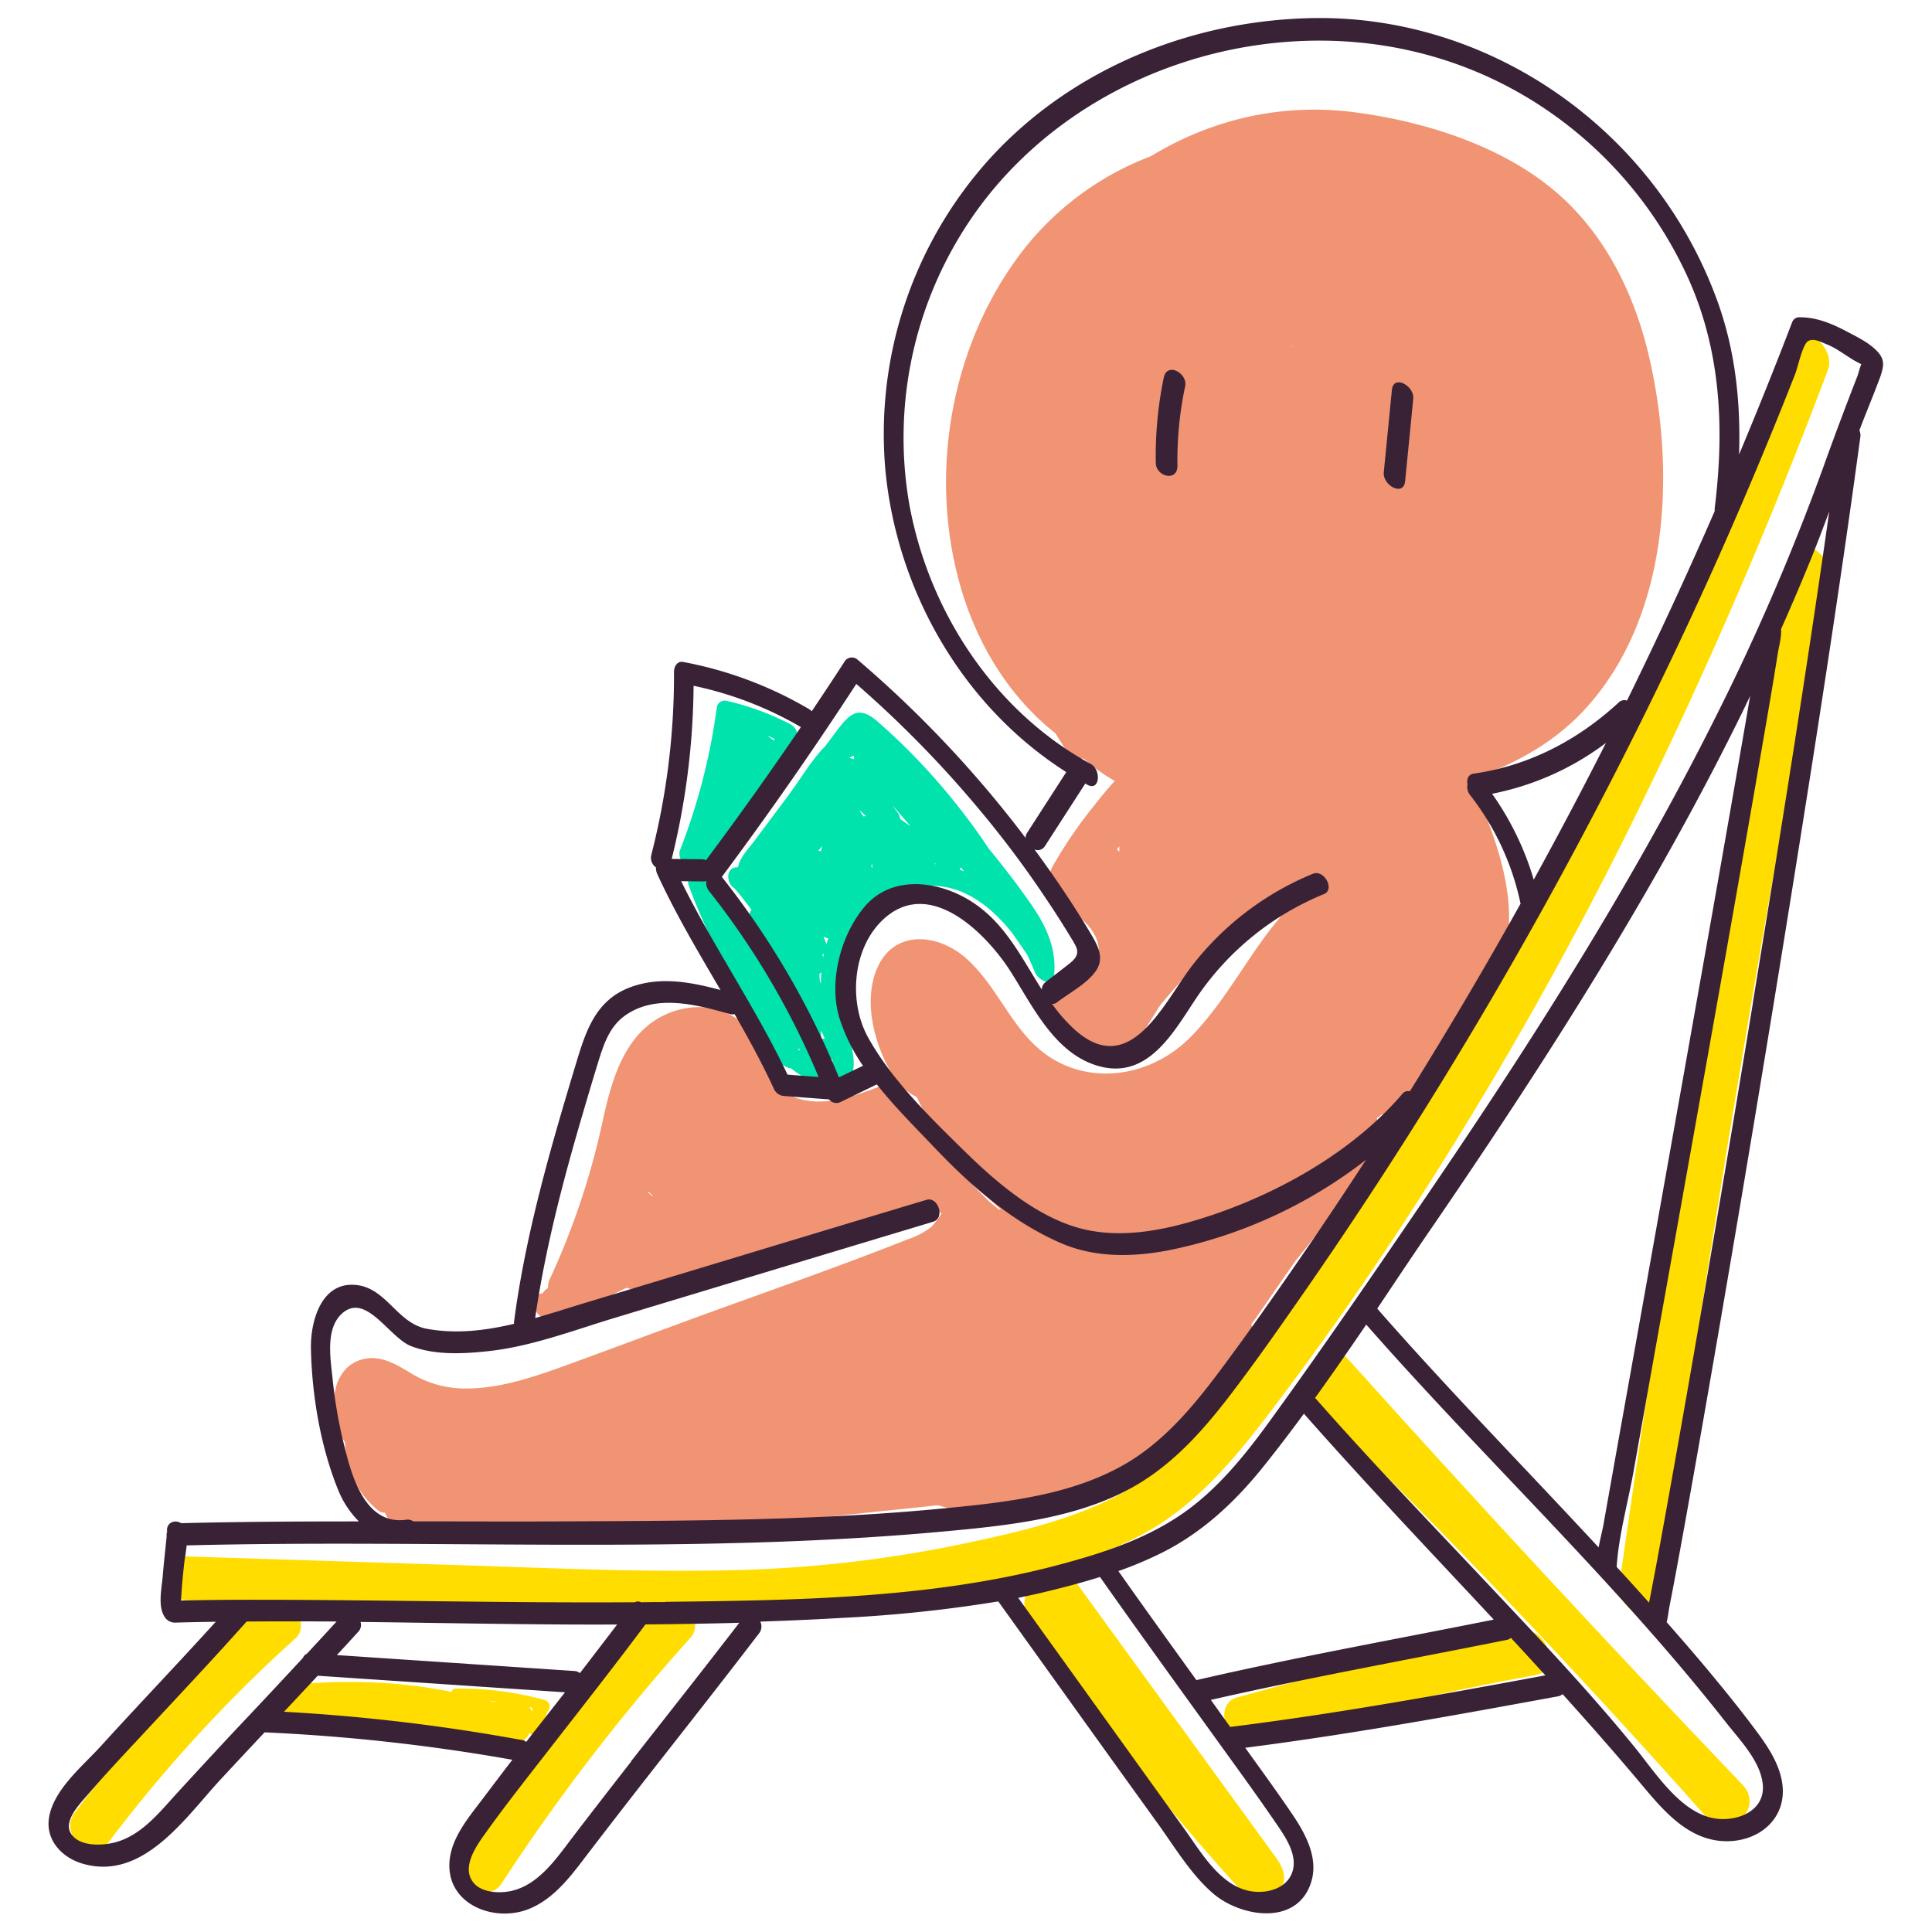 <svg id="圖層_1" height="512" viewBox="0 0 500 500" width="512" xmlns="http://www.w3.org/2000/svg" data-name="圖層 1"><path d="m191.16 230.14c3.57 0 2.65-5.7-.39-5.7-3.57 0-2.64 5.7.39 5.7z" fill="#00e3ad"/><path d="m190.06 229.84a114.28 114.28 0 0 1 11 15.57l4.2-2.32q-5.25-7.78-9.79-16l-4.2 2.33a67.47 67.47 0 0 0 9.53 12.51c2.25 2.32 5.65-.25 3.74-3l-5.54-7.93c-2.25-3.23-3-4.65-.45-8.11l10.6-14.17 11.19-15c2.35-3.14 2.59-4.23 5.59-1.52q3.27 3 6.37 6.12a168.67 168.67 0 0 1 35.58 53.4c.77 1.83 4.59 4 4.92.61.69-7.05-2.2-12.93-6.15-18.6a223.07 223.07 0 0 0 -14.16-18.11 243.81 243.81 0 0 0 -17.14-17.93c-4-3.76-9.13-9.76-15.27-8.57s-11.05 9.73-14.39 14.41c-3.92 5.5-9 12.19-10.64 18.8s3.78 14.12 6.46 19.91l11.34 24.46 4.19-2.32-18.37-28.2-3.73 3a114.49 114.49 0 0 1 20.6 34.82l4.51-1.59c-5.27-7.79-16.62-1.79-11.5 6.61 2.13 3.5 6.5 4.73 9.85 2.08 4.37-3.45 2-10 .95-14.48-1.79-7.66-2.78-14.9.36-22.39a24.42 24.42 0 0 1 15.29-14.05c15.13-4.53 26 8.29 32.83 19.94l4.2-2.32a249.94 249.94 0 0 0 -47.61-54.31c-2.74-2.33-4.54 2-2.72 4.15l23.17 26.87 2.13-4.51a74.21 74.21 0 0 1 -28.28-21.7l-2.72 4.16a64.14 64.14 0 0 1 13 11.44c2.62 3 5.3-.91 3.28-3.64-3.29-4.44-7.89-15-14.54-10.15-7.16 5.19-13.38 12.37-18.95 19.17l4.27 3.9 15.64-25.53-4.7-3.36a139.1 139.1 0 0 1 -10.22 24.05c-1.33 2.47 2 5.8 4.28 3.9a32.82 32.82 0 0 0 9.22-12.3c1.2-2.73-2.84-6.51-4.63-3.36l-6.13 10.8c-1.28 2.25 2.24 6.24 4.27 3.9l4.91-5.66c2-2.33-1.35-6.57-3.92-4.44a28.54 28.54 0 0 0 -10.28 22l4.64-.84a8 8 0 0 1 -1.51-3.64l-4.51 1.58 7.17 15.95c1 2.31 5.17 2.16 4.65-.84a127.77 127.77 0 0 1 -1.67-14.85l-5 .1 2.88 12.36c.69 3 4.84 3.28 5-.1l.45-12.41c.1-2.71-4.68-4.78-5.06-1.35a40.09 40.09 0 0 0 -.06 8.76c.28 2.59 4.24 4.86 5.06 1.35l4.95-21.1-5.06-1.35a65.21 65.21 0 0 1 .45 12.8c-.19 2.89 4.32 5.93 5 2.06l2.12-11.34-5.11-1.32a15.43 15.43 0 0 0 1.18 5.71c.61 1.49 3.85 4.07 4.73 1.26l2.12-6.81-4.42-.51c2.72 4.89 11 3.14 15.64 3.25l-2.14-5.11-6.71 5.56 4.48 3.26v-.2l-4.92-.61c-.78-2.05-3.24.26-4.65 1.2a24.38 24.38 0 0 0 -4.64 3.83 12.4 12.4 0 0 0 -3.34 9.2c.06 1.7 3 4.77 4.51 2.54l1.38-2.1c1.6-2.44-1.28-6.79-3.92-4.45l-3.19 2.81 4.28 3.9a36.22 36.22 0 0 1 23.95-16.24c1.75-.34 2.15-2.68 1.25-4l-1.64-2.49c-1.11-1.65-3.16-2.48-4.42-.52-2.84 4.45-14.28-8.3-14-11.54.22-2.95-4.51-5.89-5-2.06l-1.2 8.85c-.32 2.35 3.76 6 4.83 2.71l.95-2.95-4.86-2a12.5 12.5 0 0 1 -3.79 9.78l2.42-.46a15.85 15.85 0 0 0 -15 3.09c-.71.57-.67 1.88-.45 2.65a67.91 67.91 0 0 0 9.86 20.17c1.32 1.87 4.58 1 4.18-1.5a23.45 23.45 0 0 1 5.63-19.73c3.45-3.79 9.79-5.85 8-12-1-3.38-5.89-2.92-4.82.85.29 1-5.73 5.2-6.64 6.15a27.55 27.55 0 0 0 -4.9 7.09 28.5 28.5 0 0 0 -2.4 17l4.19-1.5a58.29 58.29 0 0 1 -8.32-17.38l-.45 2.64a11.23 11.23 0 0 1 10.2-2.17 2.18 2.18 0 0 0 2.41-.46 17.62 17.62 0 0 0 5-13.58c-.09-2-3.88-5-4.86-2l-.95 2.94 4.82 2.71 1.21-8.85-5-2.06c-.54 7.21 4.67 11.43 9.63 15.81 2.3 2 4.48 5.15 7.78 5.18 2.9 0 4.82-1.74 6.28-4l-4.41-.52 1.66 2.46 1.26-4a40.57 40.57 0 0 0 -26.89 18.56c-1.48 2.35 2.06 5.87 4.27 3.9l3.16-2.8-4.04-4.46-1.38 2.11 4.5 2.54c-.19-5 4.88-8.07 8.72-10.18 2.36-1.29 4.85-2.37 3.64-5.54-.73-1.91-4.6-4-4.92-.61v.2c-.22 2.36 2.22 5.13 4.47 3.26l6.71-5.57c1.71-1.41-.17-5-2.16-5.07-1 0-11.06.09-11 .13-.76-1.36-3.7-2.8-4.41-.51l-2.12 6.8 4.72 1.25a7.51 7.51 0 0 1 -.9-4.22c-.07-2.67-4.43-4.82-5.06-1.36l-2.09 11.37 5 2.06a71.92 71.92 0 0 0 -.39-14.22c-.33-2.55-4.22-4.91-5.06-1.36l-4.94 21.1 5.06 1.36a34 34 0 0 1 0-7.34l-5.06-1.35-.51 12.43 4.95-.11-2.83-12.42c-.65-2.85-5.15-3.39-5 .11a127.77 127.77 0 0 0 1.67 14.85l4.64-.84-7.18-16c-1.33-3-5.31-1.62-4.51 1.58a18 18 0 0 0 2.14 5.12c1.4 2.31 4.58 2.19 4.65-.84a23.92 23.92 0 0 1 9.11-18.16l-3.92-4.44-4.91 5.65 4.28 3.9 6.13-10.79-4.63-3.36a29.85 29.85 0 0 1 -8.52 11.22l4.28 3.9a139.1 139.1 0 0 0 10.22-24c.87-2.72-2.66-6.57-4.63-3.36l-15.64 25.53c-1.36 2.22 2.33 6.28 4.28 3.9a141.56 141.56 0 0 1 12.7-13.67c1.07-1 2.14-2.08 3.29-3 1.51-1.2 2.47-2.45 4.17-1.44 2.1 1.24 4.7 6.34 6.13 8.28l3.28-3.64a70.71 70.71 0 0 0 -14.07-12.46c-3-2-4.49 1.94-2.72 4.15a80.72 80.72 0 0 0 30.65 23.42c3 1.3 3.57-2.79 2.1-4.5l-23.11-26.86-2.72 4.15a239.58 239.58 0 0 1 45.57 52c2 3.11 6.12 1 4.2-2.32-8.91-15.26-24.55-30.79-43.46-21.47-8.32 4.11-13.77 12.24-15.53 21.23a36.87 36.87 0 0 0 .16 14.16c.53 2.77 1.3 5.49 1.87 8.25.11.55 1.1 6.52-.57 6.6-2.89.14-.59-4.64 1.33-1.8 1.62 2.39 5.79 1.85 4.51-1.59a123.15 123.15 0 0 0 -22.17-37.65c-2.17-2.51-5.5.28-3.74 3l18.38 28.19c2 3.16 5.78 1.1 4.19-2.32l-8.09-17.48c-2.56-5.53-6.55-11.61-8.1-17.48-1.84-7 3.55-13.81 7.29-19.33 2.91-4.3 6.48-10.28 10.7-13.38 3.77-2.78 6.83-1.15 9.89 1.51 2.47 2.16 4.83 4.49 7.17 6.8q6.31 6.22 12.15 12.9t11.18 13.76c4 5.34 9.24 11.45 8.55 18.58l4.92.61c-10.2-24.38-25.58-46.79-45.58-64.2-4.89-4.26-7.2-2.08-10.7 2.61l-14.14 18.89-7.06 9.44c-1.38 1.84-3.49 4-4.09 6.29-.69 2.66.57 4.84 2 7 2.34 3.5 4.82 6.92 7.23 10.37l3.74-3a59.7 59.7 0 0 1 -8.61-11.2c-1.91-3.22-6-1-4.2 2.33q4.54 8.24 9.79 16c2.06 3.05 6.15 1 4.2-2.32a123.76 123.76 0 0 0 -11.94-16.89c-2.52-3-5.53 1-3.27 3.64z" fill="#00e3ad"/><path d="m222.12 196.73-2.43-.62c-2.23-.57-2.81 2.65-1.91 4l5.6 8.49 2.54 3.85 1.53 2.31q.8 2 1.56-.86c-3.9.59-7 4.72-8.87 7.9-1.56 2.61 2.74 6.38 4.63 3.35l3-4.72c1.4-2.25-1.56-5.14-3.77-4.3l-12.82 4.87c-3.09 1.17-6.48 1.8-7.3 5.44-.71 3.2.39 7.2 1 10.36a88.77 88.77 0 0 0 3.45 12.94c.43 1.25 2.31 3.37 3.87 2.2l.35-.26a2.65 2.65 0 0 0 .95-3c-.53-1.47-1.15-2.54-2.72-3a2.13 2.13 0 0 0 -2.42.46c-2.28 3.06-.93 7.68-.86 11.27a129.25 129.25 0 0 1 -.94 17.92l3-1.64a17.12 17.12 0 0 1 -5.84-5.38c-1.51-2.12-4.13-.76-4.18 1.5-.07 3 1.53 5.08 4.12 6.4 2.4 1.22 3.63-2.11 2.56-3.84-8.74-14.12-17.47-28.34-23.18-44l-4 2.24a186.87 186.87 0 0 1 20.17 31c1.47 2.85 2.94 9 6.69 9.78 2.89.62 4.3-2.18 3.52-4.59-1.07-3.33-6-2.88-4.82.85l.2.62.45-2.65c1.68.55 1.86.05.56-1.5-.52-1.08-1-2.16-1.59-3.23q-1.22-2.41-2.5-4.79-2.79-5.16-5.89-10.12a202.17 202.17 0 0 0 -13.51-19 2.33 2.33 0 0 0 -4.05 2.25c5.9 16.19 14.77 30.89 23.8 45.49l2.56-3.85v-.4l-4.18 1.5a23.23 23.23 0 0 0 8.2 7.09 2.11 2.11 0 0 0 3-1.64c.5-4.26.84-8.53 1-12.81q.1-3.27 0-6.54c0-1.33-1.05-6.48-.31-7.47l-2.41.46.56.16-2-2.25.21.59 1-3.05-.35.26 3.86 2.2a88.54 88.54 0 0 1 -2.71-8.97c-.54-2.34-2.36-7.73-1.63-10.27.82-2.86 5.57-3.59 8-4.49l10-3.8-3.76-4.3-3 4.72 4.63 3.35c.67-1.12 3.69-5.74 5.46-5.37a2.07 2.07 0 0 0 1.77-.64c2.25-2.54.74-5-.86-7.47-3-4.65-6.11-9.26-9.16-13.88l-1.9 4 2.43.63c3.39.86 2.5-5-.39-5.71z" fill="#00e3ad"/><path d="m208.87 244.52a.19.19 0 0 1 0 .1l-.13-.75a.71.71 0 0 1 0 .14v-.71a.28.28 0 0 1 0 .13l.2-.64a.67.67 0 0 1 -.06.12l.36-.54a1.37 1.37 0 0 1 -.16.18l.5-.41a.9.9 0 0 1 -.3.17l.61-.21a1.26 1.26 0 0 1 -.28.05h.65-.14l.65.17h-.13l.63.34a.32.32 0 0 1 -.12-.08l.56.51-.06-.07.46.66v-.05a3.65 3.65 0 0 0 -1.65-1.51 2.24 2.24 0 0 0 -1.91 0 2.27 2.27 0 0 0 -1.06 1.6 3.29 3.29 0 0 0 .42 2.19 4.22 4.22 0 0 0 1.18 1.34 3.32 3.32 0 0 0 1.44.59 2.92 2.92 0 0 0 1.77-.3 3.19 3.19 0 0 0 .7-.54 2.85 2.85 0 0 0 .54-.76 3.46 3.46 0 0 0 .12-2.55 3.93 3.93 0 0 0 -1.34-1.91 2.6 2.6 0 0 0 -1.92-.51 2.07 2.07 0 0 0 -1.47 1.16 3 3 0 0 0 -.1 2.1z" fill="#00e3ad"/><path d="m180.64 223.32a165.51 165.51 0 0 0 9.89-38.16l-2.31 1.84a64.23 64.23 0 0 1 15.22 5.7l-1.86-4.36a90 90 0 0 1 -20.86 32.33l4.28 3.9 14.64-30.29c1.08-2.24-2.33-6.43-4.27-3.9a133.65 133.65 0 0 0 -12.57 19.76l4.63 3.36a91.42 91.42 0 0 0 5.6-24.69c.24-2.94-4-5.85-5-2.06a171.11 171.11 0 0 0 -4.17 19.8c-.46 3.05 4.46 5.8 5 2.07a173.89 173.89 0 0 1 4.14-19.83l-5-2.06a86.53 86.53 0 0 1 -5.2 23.39c-1 2.72 2.93 6.63 4.63 3.36a125.93 125.93 0 0 1 11.86-18.68l-4.29-3.9-14.64 30.3c-1.14 2.34 2 6.12 4.27 3.9a93.32 93.32 0 0 0 21.57-33.42 3.52 3.52 0 0 0 -1.86-4.36 69.52 69.52 0 0 0 -16.52-6 2.09 2.09 0 0 0 -2.32 1.82 159.8 159.8 0 0 1 -9.5 36.86c-1.09 2.8 3.35 6.65 4.64 3.35z" fill="#00e3ad"/><path d="m193.81 189.74a6 6 0 0 0 -4.75 5.15 3.56 3.56 0 0 0 2.06 3.72 2.13 2.13 0 0 0 3-1.65s.09-.56.09-.56-.21.54 0 0a1.62 1.62 0 0 1 .22-.41c-.43.48 0 0 .1-.06s.44-.43.16-.18.13-.08.21-.12a2.34 2.34 0 0 1 .5-.25l-.25.09.36-.08c3.29-.63 1.33-6.26-1.69-5.68z" fill="#00e3ad"/><path d="m193.4 193.59a16.33 16.33 0 0 1 6.24 4.07c.92 1 2.56 1.54 3.6.4a3.17 3.17 0 0 0 -.32-4 23 23 0 0 0 -8.61-5.79c-3.54-1.33-3.82 4.26-.91 5.36z" fill="#00e3ad"/><g fill="#fd0"><path d="m463.82 88.94c-26.35 69.74-57.89 137.71-97.25 201.11q-15 24.13-31.5 47.24c-10.39 14.51-20.78 30.52-34.49 42.14-14.43 12.24-34.58 16.57-52.58 20.36a327.69 327.69 0 0 1 -60.47 6.62c-23.06.47-46.14-.64-69.19-1.37l-70.64-2.25c-7.15-.23-5.29 11.22.78 11.41 42.23 1.35 84.53 3.52 126.78 3.72 20.78.09 41.55-.86 62.09-4.18 18.91-3.05 39-7.05 56.33-15.62 16.65-8.24 27.8-23 38.68-37.52q17-22.69 32.46-46.49a992.55 992.55 0 0 0 56.65-99.38 1282.54 1282.54 0 0 0 51.61-119.07c2.12-5.62-6.77-13.33-9.26-6.72z"/><path d="m27 478.23a374 374 0 0 1 49.47-54.23c4.52-4.07-2.84-13.39-7.84-8.88a374.67 374.67 0 0 0 -49.47 54.24c-3.64 4.88 3.89 14.19 7.85 8.88z"/><path d="m129.81 487.44a521.78 521.78 0 0 1 48.92-63.64c4.08-4.56-3.37-13.88-7.84-8.89a539.07 539.07 0 0 0 -50.34 65.82c-3.3 5.07 5.36 12.7 9.26 6.71z"/><path d="m266.21 418.18a535.75 535.75 0 0 0 56.44 72.64c5.31 5.73 11.35-2.1 6.55-7.28a518.1 518.1 0 0 1 -54.6-70c-4.05-6.25-12.52-1.71-8.39 4.65z"/><path d="m271.5 416.21 52.41 72.15c1.61 2.21 5.25 2.88 7.2.8 2.22-2.37 1-5.85-.65-8.08l-52.41-72.15c-1.61-2.22-5.25-2.88-7.2-.81-2.22 2.38-1 5.85.65 8.09z"/><path d="m341.52 364.84q51.95 51.16 100.38 105.74c4.71 5.3 10-.43 7.48-6l-2.57-5.58c-3.15-6.89-11.5-2.13-8.4 4.65l2.57 5.62 7.47-6q-48.45-54.51-100.38-105.71c-5.54-5.45-11.61 2.3-6.55 7.28z"/><path d="m342.5 359.21q50.12 55.76 101.95 110c5.4 5.64 11.44-2.16 6.55-7.28q-51.83-54.23-101.95-110c-5.23-5.82-11.26 2-6.55 7.28z"/><path d="m463.11 144.92q-19.61 103-35.41 206.59-4.47 29.33-8.63 58.7c-.86 6.1 9 11.6 10.05 4.13q14.72-103.77 33.24-206.95 5.25-29.2 10.8-58.34c1.16-6.09-8.64-11.56-10.05-4.13z"/><path d="m323.54 450.65q36.6-10.31 74-17.19c6.58-1.21 2.65-12.47-3.38-11.36q-37.4 6.88-74 17.19c-6.47 1.82-2.49 13 3.38 11.36z"/><path d="m79.76 447.25a130.52 130.52 0 0 1 35.68 1.58c6.44 1.18 20.43 7.66 22.49-2.76 1.2-6.08-8.59-11.54-10.05-4.13 1.23-1.17 1.19-1.67-.12-1.49-1-.22-1.93-.46-2.89-.73-2.46-.62-4.92-1.25-7.41-1.76a133 133 0 0 0 -13.17-2 143 143 0 0 0 -27.91 0c-6.59.6-2.71 11.91 3.38 11.36z"/><path d="m118.24 439.86a80.29 80.29 0 0 1 22.5 2.88l-.93-2.18-3.06 6.23c-.67 1.36 1.52 3.28 2.31 1.68 1-2.07 4.32-5.73.17-7.05a1.06 1.06 0 0 0 -1.48.82l-.2 2.19c-.14 1.52 2.34 2.9 2.51 1l.2-2.18-1.49.82c-.53-.17-1.81 2.26-2 2.69l2.31 1.68 3.06-6.23a1.71 1.71 0 0 0 -.93-2.18 82.27 82.27 0 0 0 -23.21-3.03c-1.78 0-1.32 2.87.2 2.85z"/></g><path d="m283.81 188.76c-16.87-26.06-24.94-58.29-16.81-88.76 6.91-25.9 27.67-49.19 53.55-57.13 15.68-4.81 32.18-3.3 47.72 1.31 15.27 4.54 30.1 11.45 39 25.28 7.73 12 11.08 26.45 12.33 40.56 1.22 13.87.36 28.34-4.11 41.61-4.4 13.07-12.28 24.79-24.15 32.11-14.06 8.68-31.24 11.57-47.39 13.64-16.63 2.14-36.25 3.21-51.67-4.66-14-7.14-18-22.94-19.59-37.4-3.51-32.07 2.06-70.47 27.6-92.83 12.81-11.21 29.09-15.2 45.83-13.66 15.55 1.43 33.44 5.51 45.37 16.25 23.52 21.17 20.16 61.08 4.68 85.72s-47.47 41.29-76.62 35.2a36.49 36.49 0 0 1 -18.68-9.62c-5.49-5.53-11.54 2.24-6.55 7.28 24.94 25.15 67.2 15.45 92.07-4.59 27.44-22.12 39.24-61.36 27.91-94.9-5.83-17.24-17.58-30.8-34.3-38.17s-37.6-11.11-55.83-8c-38.2 6.54-57.34 44.86-61.46 80-2.18 18.57-2.06 39.17 4.06 57.05 5.95 17.4 18.64 28.57 36.48 32.81 19.66 4.67 41 2.07 60.53-1.79 17.22-3.4 34.46-9.4 46.57-22.7 21.67-23.79 23.36-61.1 16.44-91-3.73-16.1-11.25-31.58-23.91-42.51-14.14-12.21-34.5-18.55-52.76-20.86-33.48-4.16-64.25 12.93-82 41-18.88 29.85-18 68.17-4.88 100.07a141.86 141.86 0 0 0 12.17 23.31c4 6.25 12.52 1.71 8.4-4.66z" fill="#f19473"/><path d="m280.1 182.46c-20.46-14.54-27.23-41.59-24.44-65.52 3.12-26.8 17.74-52.44 42.88-64 13.33-6.11 28.85-7.78 42.92-3.33 7.2 2.28 7.77-8.83 1.83-10.71-29.33-9.27-61.45 2.85-79.57 27.24-17.9 24.1-23.46 57.23-15.05 86 4.59 15.74 13.65 30.06 27.11 39.63 6.38 4.53 9.65-5.52 4.32-9.32z" fill="#f19473"/><path d="m338.8 58.87c6.77 19.4 8.06 39.73 5.69 60-2.55 21.84-8.63 43.67-15.07 63.78-2.29 7.17-1.37 15.28 4.07 21 4.49 4.7 12.25 8.67 18.55 4.82 24.18-14.75 37.75-44.56 43.35-71.35 5.68-27.18 3.26-56.74-7.51-82.38l-20.88 16.55c1.2.86 2.35 1.76 3.53 2.65 2.63 2-.92-1.12.47.35 1.86 1.95 3.64 3.9 5.39 5.95 2.28 2.68-.95-1.69.24.21.65 1 1.34 2 2 3.09.75 1.27 1.45 2.56 2.12 3.86.24.46 2.1 4.18.94 1.79s.53 1.39.71 1.9c.51 1.39 1 2.8 1.39 4.22a71.51 71.51 0 0 1 1.77 7.21c-.74-3.94 0 .94.09 1.4.14 1.23.25 2.47.33 3.7s.14 2.47.16 3.71c0 .31-.09 5.16.08 1.64-.58 12.16-3.19 20.3-8.13 30.54-5.2 10.75-10.93 18.52-19.55 27.72-4.87 5.2-4.31 14.53-.83 20.31s10.43 11.85 17.66 10.05c23.34-5.8 40.19-24.79 48.11-47 9.3-26.06 9.64-57.56-11.59-78.11-9-8.72-19.81-15-29.57-22.76-10.96-8.65-21.96-16.72-35.85-19.61-24.9-5.23-51.28 8.41-66.4 27.77-16.58 21.22-22.31 48.84-18.68 75.3 2 14.43 5.78 29.25 12.67 42.18 7 13.22 20.05 25.54 35.79 26.22 29.14 1.26 41.78-33.89 46.69-57.05a133.58 133.58 0 0 0 2.26-40.14c-1.31-13.7-3.8-32-13-43-6.8-8.14-17-11.94-27-7.9-6.61 2.64-11.88 8.17-16.3 13.62a101.69 101.69 0 0 0 -18.63 36.78 98.6 98.6 0 0 0 -2.87 39.82c2.19 15.85 7 35.86 23.69 42.24a13.09 13.09 0 0 0 14.5-2.75c10.69-9.85 13.75-26.11 15.79-39.86a174 174 0 0 0 .58-47c-.9-7.22-5.22-15.38-12.55-18-6.37-2.27-13.61-.6-16.62 6a94.92 94.92 0 0 0 -8.39 38.66c-.19 14.42 4 35.71 22 37.14 5.42.43 10.4-1.94 12.71-7.05a116.91 116.91 0 0 0 10.16-48.28c0-8.66-7.84-18-16.46-19-9.43-1.12-14.06 7-14.1 15.2a80.41 80.41 0 0 1 -2 16.27 70.92 70.92 0 0 1 -5.4 15.71l12.71-7.05 1.86.5 7.09 5.15c.19.19 3.32 5.37 2.6 5.76.23-.12-.44-4.46-.49-5.23-.09-1.74-.14-3.5-.1-5.25 0 2.14.26-3 .33-3.58a72.47 72.47 0 0 1 2-10.31 84.75 84.75 0 0 1 3.32-8.44l-29.23-12.02a136.72 136.72 0 0 1 .09 36.59 140.71 140.71 0 0 1 -3.46 17.6c.72-2.67-.64 1.81-.7 1.95a36.89 36.89 0 0 1 -1.55 3.46c-.25.5-2 2.91-.64 1.18a29.63 29.63 0 0 1 -3.08 3.26l14.5-2.75a10.2 10.2 0 0 1 3 2.39l1.28 1.81q-1.14-2.25-.22-.17c1.33 2.17 0-.23-.27-1-.31-.95-.6-1.9-.87-2.86-.62-2.16-1.14-4.33-1.57-6.53.13.69.45 3.32.08.05-.17-1.49-.37-3-.49-4.45q-.25-3-.28-6c0-1 0-2 0-3 0 2.9 0 .42 0-.2a94.47 94.47 0 0 1 2.05-13.28c.28-1.22.6-2.42.93-3.63.67-2.45-.7 2 .13-.41.73-2.12 1.5-4.22 2.38-6.29a83 83 0 0 1 6.2-11.9c-1.33 2.1 1.83-2.51 2.11-2.88q1.81-2.37 3.8-4.61c.83-.93 1.68-1.84 2.56-2.72.2-.21 2.51-2.24 1.38-1.38s1.56-.82 1.77-1c1-.5.92-.46-.13.12q-6.33-.21-9.26-4.65c-.35-.5-1.73-4.25-1.18-2.12.27 1 .69 2.06 1 3.1q1.13 3.69 2 7.46a79.49 79.49 0 0 1 1.82 12.48 110.22 110.22 0 0 1 .3 13.72c.11-2.46-.12 1.15-.17 1.72-.1 1.14-.21 2.28-.34 3.42q-.49 4.26-1.3 8.48a87.53 87.53 0 0 1 -8.79 25.88c-.22.43-3 5.2-1.6 3.09a36.4 36.4 0 0 1 -4.12 5.14 11.36 11.36 0 0 1 -6.52 3.56l-.71.09c1.32-.09 1.09-.19-.7-.3.54.26 2.52 1-.51-.27-.62-.26-2.48-1.57-.36-.12a23 23 0 0 1 -2.49-1.89c3.11 2.82-2.36-4.17-.17-.49-.57-1-1.15-1.91-1.67-2.9s-2.15-4.7-.93-1.7a111 111 0 0 1 -4.6-14.13c-.29-1.14-.57-2.29-.83-3.44-.15-.64-.89-4.33-.4-1.62-.47-2.61-.79-5.25-1.05-7.89-1.66-17.28 2.35-35.54 12.16-48.09a70.5 70.5 0 0 1 7.94-8.62c.72-.66 1.45-1.31 2.19-1.94-1.92 1.63.48-.35 1-.71a61 61 0 0 1 5.48-3.55c6.88-4 14-6.85 22.46-6.21a25.28 25.28 0 0 1 10.89 2.79c2.92 1.3 1.21.59.54.2 1.17.68 2.3 1.44 3.42 2.2 2.27 1.54 4.45 3.19 6.61 4.88 7.36 5.76 14.82 11.2 22.44 16.63 2.09 1.49 4.11 3 6.11 4.66.64.51 2.14 2.33 0 0 1 1.11 2.05 2.24 3.09 3.33.74.78 1.53 2.74-.08-.25.62 1.14 1.26 2.32 1.92 3.44 1.35 2.28-.84-3.83.16.64.09.39 1.23 4.45.72 2.32-.57-2.4.31 2.55.3 2.45.13 1.32.2 2.65.23 4 0 .38 0 3.69 0 1.87 0-1.34-.27 2.85-.35 3.46q-.44 3.59-1.18 7.1c-.24 1.18-.52 2.35-.81 3.51s-.88 3.14-.21 1a80.1 80.1 0 0 1 -5.63 13.46q-.68 1.29-1.41 2.55c-.07.12-2.55 3.94-1 1.64a66.87 66.87 0 0 1 -4.38 5.67c-1.55 1.79-3.25 3.41-4.94 5.06-.32.32-2.19 1.88-.19.28a41.13 41.13 0 0 1 -3.41 2.42 47.94 47.94 0 0 1 -5.48 3 35 35 0 0 1 -3.23 1.36c2.46-.85-1.18.19-1.76.34l16.98 30.5c20.41-21.79 34.13-49.57 34.63-79.75.47-28.68-13.18-58.08-36.72-74.78-4.93-3.5-11.78-4.63-16.72-.56a15.65 15.65 0 0 0 -4.19 17.08 121.44 121.44 0 0 1 5.67 16.62c.4 1.54.77 3.1 1.11 4.66.09.39.85 4.57.51 2.47s.29 2.1.34 2.5c.22 1.58.4 3.17.56 4.76.28 2.91.46 5.84.54 8.77 0 1.33.05 2.66 0 4 0 .11-.13 5.19 0 2.12a118.94 118.94 0 0 1 -2.19 17.44c-.51 2.61-1.11 5.21-1.79 7.78-.05.22-1.36 4.67-.6 2.27q-.72 2.28-1.55 4.53a119 119 0 0 1 -7.17 16 64.32 64.32 0 0 1 -8 12.23 66.59 66.59 0 0 1 -6 6.58c.05 0-3.46 3-1.87 1.74a44.5 44.5 0 0 1 -4 2.66l22.62 25.82c15.37-48 27.73-99.71 10.52-149.06-2.7-7.91-10.24-16.16-19.5-14.48-8.72 1.59-12.07 11.95-9.4 19.59z" fill="#f19473"/><path d="m247.69 268.73a19 19 0 0 1 -1.37-2.67c0-.06-.68-3.41-.38-3.18 0 0-5.39 2.57-5.52 2.61-1.25.33-1-2.11-.84-.33a24.7 24.7 0 0 0 2 3c3.9 6.19 8.2 12.28 13.5 17.36 11.36 10.88 26 17 41.84 14.79 14.2-1.95 25.4-11.05 33.72-22.23 4-5.41 7.55-11.16 11.49-16.62a133.51 133.51 0 0 1 13.41-15.2c13-13.29 18.65-30.7 7-46.91l-10.9 16.65a21.4 21.4 0 0 1 8.23 11.12c1.47 4.6 5.38 9.12 10.43 9.72a8.44 8.44 0 0 0 9.27-7.28l2.23-19.89-18.45.52a92.86 92.86 0 0 1 6.42 19.66c1.25 6.56-1.23 10.42-5.39 15.26-10.36 12-21.34 23.57-32.49 34.86l17.1 15.6a414.4 414.4 0 0 0 22.68-44.37c4.2-9.57-7.79-24.21-17.1-15.6a68.83 68.83 0 0 0 -18.42 28.4 13.75 13.75 0 0 0 3.85 15c3.62 3.19 9.59 4.84 13.27.59a184.34 184.34 0 0 0 20.89-29.69l-19.32-10.84-6.12 34.3c-1.79 10 13 22.87 19.31 10.84l3.71-7c2.31-4.37.36-10.53-2.71-14-2.7-3.05-8.49-6-12.37-3.22-9.51 6.78-19 13.63-28.53 20.32-8.31 5.82-17.11 11.58-27.45 12.61-20.94 2.09-38.51-14.91-52.68-27.86-7.55-6.87-17 2.64-13.95 11a88.69 88.69 0 0 0 25.76 37.65c5.84 5 12.65 9.14 20.27 10.63 7.28 1.43 14.87.13 21.9-1.94 25.66-7.57 47.73-24.92 55.2-51.32 2.14-7.58-5.84-16.51-13.43-15.49a26.86 26.86 0 0 0 -18.82 11.42c-4.64 7-.94 19.61 8.62 20.29l5.81.41-11-12.69c.16 3.75-1 6.72-2.93 9.91-4.19 7.06 2.88 17 10.05 18.13a31.49 31.49 0 0 0 14.53-1l-9.19-21.85a13.32 13.32 0 0 1 -6.78 2.16c-5.9-.06-9.79 4.17-9.4 10.13.33 5.24 5 12.63 11 12.69s11.51-.93 16.84-4c4.78-2.75 5.19-9.09 3.2-13.68-1.82-4.19-7.1-9.86-12.39-8.18a18.73 18.73 0 0 1 -9.35.85l10 18.13a37 37 0 0 0 4.78-20.78c-.24-5.56-5.05-12.27-11-12.69l-5.81-.41 8.63 20.29c2.52-3.79 5.31-5.88 9.86-6.49l-13.42-15.48c-5 17.74-22.41 30.25-39.09 36-4.86 1.67-10.44 3.38-15.61 3.22s-9-2.83-12.72-5.93a55.34 55.34 0 0 1 -16.33-23.45l-14 11c18.12 16.47 38.72 33.09 64.64 32.13 11.81-.44 22.57-5.64 32.24-12.11 10.88-7.29 21.4-15.15 32.06-22.75l-14.97-17.11-3.71 7 19.31 10.84 6.12-34.3c1.83-10.23-12.64-22.56-19.31-10.84a158.11 158.11 0 0 1 -18 25.34l17.1 15.6a56.61 56.61 0 0 1 15.59-24.1l-17.11-15.6a416.25 416.25 0 0 1 -22.68 44.37c-5.41 9.19 8.51 24.31 17.1 15.6q10.11-10.24 19.87-20.82c6.24-6.78 13.09-13.51 18.07-21.3 10.75-16.83 1.9-38.23-5.36-54.74-3.41-7.73-17.29-9.85-18.45.53l-2.23 19.89 19.69 2.43a51.5 51.5 0 0 0 -18.9-26.36c-4.07-2.95-9.95-3-12.86 1.52-3.22 5-1.18 10.65 2 15.08-1.19-1.67-.63.7-.88 1.91a17.41 17.41 0 0 1 -3.78 7.26c-4.24 5.22-9.44 9.56-13.77 14.71-8.28 9.86-14 21.76-23.16 30.89-8.55 8.5-21.64 11.91-32.88 6.74-12.33-5.68-15.46-19-25-27.43-7.17-6.36-18.63-7.55-23 2.7-3.65 8.55-.65 19.76 3.92 27.34 2.79 4.63 8.77 8.86 14.22 5.84 5.22-2.89 5.35-10.54 2.58-15.15z" fill="#f19473"/><path d="m281.57 231.1a99.33 99.33 0 0 1 15.06-20c1.34-1.37 2.05-2.54 4.12-2.59 1.41 0 3.69 1.53 5.13 2a80.91 80.91 0 0 0 12 3.23c7.39 1.4 15.06.95 22.39 2.64a21.82 21.82 0 0 1 3.55 1.11q.93-4.8-1.32-3.46c-1.48 0-4.25 1.75-5.65 2.31l-11.85 4.8c-5.59 2.26-.42 11.62 4.6 10.93l6.66-.92c6.69-.93 2.6-11.9-3.38-11.36a40.51 40.51 0 0 0 -29.75 17.38c-2.64 3.87 1.65 13.43 6.83 9.69l6.64-4.79-6.83-9.68a91.6 91.6 0 0 0 -17 18.19c-2.17 3.1-4 6.35-6 9.57-1 1.58-1.28 2.93-3.11 2.5-1.65-.4-2.82-3-3.46-4.34l-2.51 8a27.42 27.42 0 0 0 17.26-13.55c2.51-4.51-5.08-12.87-8.55-7.8l-2.55 3.73 8.55 7.8c6.81-10.64-1.56-22.15-9.27-29.36-5.65-5.27-11.57 2.2-6.55 7.28l12.1 12.26c3.86 3.91 9.84 1.21 8.1-4.49l-6-19.69-9 3.17a79.81 79.81 0 0 1 7.82 15.42c2 5.39 9.75 7 9.91-.21l.69-29.28-10.19-1.28 3.21 32.77c.63 6.4 10.54 9.19 10.19 1.28a66.83 66.83 0 0 1 3.8-25.65l-9.73-4 2.49 16.51c.94 6.24 10 9.34 10.18 1.27.1-4.67.78-7.32 5.72-7.57 5.89-.29 11.8-.31 17.69-.46 6.39-.17 2.7-10.66-2.08-11.39-5.55-.84-12.42-3.1-18.05-2-5.44 1.05-7.47 6.59-5.46 11.42 5.52 13.28 23.21 3 31.78-.84 5.13-2.3.9-10.37-3.3-11a235.7 235.7 0 0 1 -35.44-7.63c-5-1.5-7.23 3.63-5.11 7.68a69.52 69.52 0 0 0 14.62 19.18l-1.75-5.7 1.23-1.67c-1.88-.43-3.34.9-4.23 2.35-5.43 8.8-10.73 17.65-14.06 27.49-1.46 4.32 4.21 13 8.55 7.8a158.06 158.06 0 0 1 28.12-26.7c5.11-3.75-.78-14.2-5.82-10.49a167.78 167.78 0 0 0 -30.14 28.31l8.55 7.8c3.33-9.84 8.63-18.7 14.06-27.5l-4.36 2.43c4.31 1 6.88-1.83 8-5.61a6.56 6.56 0 0 0 -1.75-5.7 59.75 59.75 0 0 1 -12.78-16.56l-5.11 7.68a254 254 0 0 0 38.06 8.33l-3.3-11c-2.81 1.26-5.63 2.47-8.48 3.6-1.52.59-3 1.17-4.57 1.72-.56.2-4 1-4.2 1.27l.12 4.68 1.14-.06a21.17 21.17 0 0 0 4 .57l10.3 1.57-2.08-11.39-13.77.36c-3.51.09-7.21-.19-10.34 1.7-5.4 3.26-6 10.43-6.11 16.06l10.2 1.29-2.45-16.51c-.56-3.7-7.48-10.29-9.73-4a80.79 80.79 0 0 0 -4.72 31.08l10.19 1.28-3.21-32.77c-.63-6.44-10-9.19-10.19-1.28l-.68 29.28 9.91-.21a93.9 93.9 0 0 0 -9.06-18.38c-3.25-5.05-11.12-3.67-9 3.17l6 19.7 8.1-4.49-12.1-12.26-6.55 7.28c4.28 4 10.54 9.14 6.56 15.37-2.85 4.45 5.14 12.78 8.55 7.8l2.55-3.74-8.55-7.8a18.48 18.48 0 0 1 -11.36 8.97c-3.75 1-4 5-2.51 8 4.33 8.95 15.95 16.8 22.9 6.09 3.29-5.05 6.07-10.21 9.92-14.91a92.55 92.55 0 0 1 13-12.88c4.16-3.42-2.22-13-6.83-9.69l-6.63 4.78 6.83 9.69a33.59 33.59 0 0 1 25.28-14.9l-3.38-11.36-6.66.92 4.6 10.93c5.61-2.27 11.45-4.26 16.92-6.84 4.18-2 6.77-5.55 5.41-10.35-3-10.52-18.67-10.27-27.2-11a71.92 71.92 0 0 1 -18.2-3.67c-4.53-1.6-9.33-4.86-14-2.05-4.4 2.65-8.15 7.74-11.32 11.69a114.92 114.92 0 0 0 -10.07 14.94c-3 5.27 5.71 12.93 9.27 6.71z" fill="#f19473"/><path d="m97.47 369c-1.11-2.64-1.84-7.13 2.48-5.46s7.87 4.75 12.61 6c9 2.38 18.6.92 27.45-1.64 21.32-6.15 42.08-15.12 62.89-22.78l31.89-11.75c8.15-3 17.53-6.33 18.47-16.35 2.09-22.25-32-13.9-43.8-11.68a216.92 216.92 0 0 0 -65.58 23.85l7.54 8.61a192.4 192.4 0 0 0 13.34-38.31c2.27-9.78 3.86-25.5 16.3-27.31 6.34-.93 6.89 2.73 8.71 7.88a23.2 23.2 0 0 0 9.62 12.4c10.69 6.61 22.69 3.59 33.62-.68l-6.18-1.61 12.44 17.08 5.43-8.3c-12.9-8.54-28.26-6.62-42.33-2.23a320.56 320.56 0 0 0 -48.52 19.92l7.54 8.6 18.5-48.46-9.66-5.43a220.25 220.25 0 0 1 -4.59 31.31c-1.1 5 7.58 11.72 9.65 5.43q5-15.24 8.9-30.81l-10.11-2.71 1.23 23.43c.27 5.17 9.27 9.79 10.11 2.71l2.68-22.41-9.85-1.22 8.35 21.71c2.5 6.52 11.07 6.1 9.64-1.7l-2-10.8-8.1 4.49 12 12.49 2.88-9.35a160.75 160.75 0 0 0 -26.36 2.54c-6.65 1.23-2.62 12.11 3.38 11.36a268.52 268.52 0 0 1 29.44-2.11c6.29-.1 5.23-7.26 1.77-10.37a97 97 0 0 1 -17.81-21.49l-7.47 6a28.51 28.51 0 0 1 5.86 14.71c.69 6.45 11 9.07 10.18 1.28a44.89 44.89 0 0 0 -9.49-23.26c-4.15-5.34-10.79.55-7.47 6a117.58 117.58 0 0 0 21.95 26.09l1.77-10.37a293.51 293.51 0 0 0 -32 2.17l3.38 11.36a144.77 144.77 0 0 1 23.77-2.49c5-.09 6.05-6 2.88-9.34l-12-12.49c-4.18-4.35-9.09-1-8.1 4.49l2 10.8 9.64-1.7-8.34-21.71c-1.5-3.89-9.05-7.93-9.85-1.21l-2.68 22.41 10.12 2.7-1.23-23.45c-.28-5.42-8.43-9.51-10.12-2.7q-3.52 14.26-8.11 28.22l9.66 5.42a220.25 220.25 0 0 0 4.59-31.31 7.2 7.2 0 0 0 -3.49-7.07c-2.08-1.14-5.18-.93-6.17 1.65l-18.5 48.47c-1.62 4.25 2.54 11.13 7.54 8.6a321.64 321.64 0 0 1 42.94-18c11.68-3.89 26.6-8.24 37.79-.83 6.19 4.1 8.66-3.86 5.43-8.3l-12.44-17.08a5.24 5.24 0 0 0 -6.19-1.61c-6.25 2.44-13.56 5-20.31 3.12-6.41-1.77-7.13-6-9.22-11.55-3.92-10.47-14.49-14.85-24.78-10.63-11.06 4.53-14.55 16.72-16.9 27.37a194.82 194.82 0 0 1 -13.82 41.49c-1.94 4.13 2.79 11.26 7.54 8.61a206 206 0 0 1 81.71-25.62c1.58-.16 11.22-1.92 12.12 0a19.6 19.6 0 0 1 -2.7 3.51 20.56 20.56 0 0 1 -6 3.13c-19.56 7.77-39.55 14.59-59.3 21.87-9.95 3.66-19.88 7.38-29.84 11-8.32 3-17.33 6-26.29 5.73a27 27 0 0 1 -13.79-4.33c-3.72-2.27-7.81-4.48-12.28-3.1-7.7 2.39-8.24 12.46-5.6 18.77 1.07 2.56 3.32 5.46 6.51 4.83 2.77-.54 4.19-4 3.13-6.53z" fill="#f19473"/><path d="m143.63 333.06a3.2 3.2 0 0 0 -3.45 2.34c-.06.18-.11.36-.18.54a1.82 1.82 0 0 0 -.15.32c0-.08.37-.46.13-.22.06-.07.49-.3.2-.18l.95-.17 1.54.87a2.63 2.63 0 0 1 .64 1.38 1.9 1.9 0 0 1 -2 2.45 2.15 2.15 0 0 0 1.76-.64 2.6 2.6 0 0 0 .59-1.9 3.69 3.69 0 0 0 -.91-2.14 2.84 2.84 0 0 0 -1.84-1 2.34 2.34 0 0 0 -2.38 1.27 3.49 3.49 0 0 0 -.27 1.72 4.12 4.12 0 0 0 3.21 3.71 3 3 0 0 0 3.06-1.89c.14-.3.21-.63.33-.94 0-.09.09-.19.14-.28-.23.32-.26.38-.09.17-.34.23-.39.28-.18.14-.91.06-1.16.11-.73.18 1.44.29 2.48-1.23 2.35-2.53a3.5 3.5 0 0 0 -2.74-3.17z" fill="#f19473"/><path d="m164.56 310.26-.09.72a3.56 3.56 0 0 0 .41 2.19 2.66 2.66 0 0 0 .75.91 2.44 2.44 0 0 0 .9.61 2.21 2.21 0 0 0 1.91-.06l.5-.4a2.39 2.39 0 0 0 .56-1.19l.09-.72a3.56 3.56 0 0 0 -.41-2.19 2.66 2.66 0 0 0 -.75-.91 2.44 2.44 0 0 0 -.9-.61 2.21 2.21 0 0 0 -1.91.06l-.5.4a2.39 2.39 0 0 0 -.56 1.19z" fill="#f19473"/><path d="m163.55 333.51c10.84-.75 21-4.44 31.22-7.88l31.56-10.63c3.18-1.07 1.18-6.64-1.69-5.68l-31.56 10.68c-10.21 3.44-20.38 7.13-31.22 7.88-3.28.22-1.35 5.89 1.69 5.68z" fill="#f19473"/><path d="m245.19 308.44 19.6 16.19 2.21-4.63a65.75 65.75 0 0 1 -18.78-17.24l-3.28 3.64c5.94 6.48 12.12 13.06 19.79 17.51 8 4.66 16.53 5.63 25.63 4.3 20.31-3 40.18-10.24 58.18-20l-3.42-4.84c-13.35 14.26-26.71 28.53-40.43 42.45-13.15 13.35-25.35 26.81-44.24 31.3-18.48 4.4-38 5.69-56.93 6.93-19.63 1.29-39.29 1.74-59 1.93-10.47.1-21.82 1.35-32.21-.11-10.08-1.41-13.9-10.67-17-19.2-.58-1.59-3.82-4-4.73-1.25a23 23 0 0 0 7.42 25.58 2.29 2.29 0 0 0 3.49-2.75l-3-7.29-4.49 1.56c5 10.45 17.48 16.2 28.58 12.36 2.93-1 1.66-5.25-1-5.69a91 91 0 0 0 -20.46-.94c-3.11.19-1.48 5.48 1 5.69 40.61 3.41 81.46 1.95 121.93-2.42 18.25-2 37.67-3.21 55.06-9.48 14.76-5.33 26.37-15.6 36.07-27.69 11-13.68 19.74-29 31.05-42.37l-3.92-4.44a256.91 256.91 0 0 1 -65.92 64.4c-2.61 1.76.05 6.71 2.91 5.25a125.92 125.92 0 0 0 27.6-19.19c2.07-1.88-.66-5.13-2.81-5.06l-5.24.18c-3.26.11-1.34 5.78 1.69 5.68l5.24-.18-2.8-5.06a120.68 120.68 0 0 1 -26.6 18.36l2.91 5.25a260.49 260.49 0 0 0 66.93-65.17c1.71-2.4-1.7-7.07-3.92-4.44-18.76 22.25-31.53 52.8-58.87 66.21-16.52 8.1-36.25 9.24-54.26 11.32-19.8 2.3-39.68 3.94-59.6 4.67a562.71 562.71 0 0 1 -67.85-1.51l1 5.7a85.34 85.34 0 0 1 19.16 1l-1-5.7c-8.8 3.05-18.59-.46-22.69-9-1.35-2.8-5.83-1.57-4.51 1.59l3 7.29 3.49-2.76a16 16 0 0 1 -5-17.53l-4.72-1.26c2.38 6.59 5 13.51 10.22 18.45 6.35 6.06 14.39 5.89 22.66 5.85 21.08-.09 42.16-.23 63.23-1.11a584 584 0 0 0 64-5.76c9-1.37 18.14-3.21 26.32-7.37 8.44-4.3 15.28-11.05 21.95-17.64 17.22-17 33.69-34.6 50.17-52.19 1.84-2-.87-6.23-3.42-4.85a180.12 180.12 0 0 1 -51.65 18.62c-9.2 1.78-18.14 2.52-26.68-2.12-7.49-4.06-13.4-10.51-19.08-16.72-2.72-3-5.3.9-3.28 3.64a70.16 70.16 0 0 0 19.9 18.25c3.42 2.1 4.61-2.63 2.16-4.65l-19.61-16.2c-3-2.49-4.65 2.6-2.15 4.66z" fill="#f19473"/><path d="m245.5 320.66a12.82 12.82 0 0 1 -4 15.16c-7 5.29-1.48 17.07 6.9 16.39 12.28-1 19.06-15.08 14.95-26l-8.6 9.3 4.93 2.54c5.28 2.72 8.95-2.5 9-7.07a31.5 31.5 0 0 0 -1.88-11.09l-12.15 6.73c12.53 13 31 13.75 47.52 8.86a136 136 0 0 0 50.16-28c6.26-5.43-2.86-18.57-10.25-14.54-14.49 7.9-24.2 21.14-34.51 33.59-11.26 13.59-24.16 23.77-40.56 30.52-17.2 7.09-36 9.79-54.41 11.11-19.9 1.43-39.92 1.66-59.85 2.51-18 .76-38 .86-53-10.55-6.36-4.83-12 1.75-10.47 8.26 4.56 18.9 24.12 25.09 41.4 24 9.78-.59 19.55-2.09 29.3-3.05 9.93-1 19.87-1.95 29.76-3.29 19.64-2.66 38.91-7.13 57.07-15.21 17.75-7.89 34.08-18.54 50.3-29.12l-8.76-15.71c-47.7 33.76-109.29 27.29-164 37.8l5.06 17a560.73 560.73 0 0 0 66.24-20.31q15.77-5.91 31.15-12.81c10.08-4.52 20.6-10.45 31.93-10.68l-5-16.43q-19 14.13-39.15 26.48c-7.21 4.41-1.25 18.29 6.9 16.39a322.35 322.35 0 0 0 58.39-19.73l-10.2-14.51c-1.07 1.57.9.18-1.12.52-1 .16-2 .15-3 .33a13 13 0 0 0 -7.05 3.22c-4.35 4.23-2.94 9.88-4.64 15.07-3.64 11.17-16.66 16.12-26.47 20.27-5.88 2.49-3.12 12.32 1.13 14.86 16.75 10 36.5 10.7 54.45 3.34 17.42-7.15 30.54-21.51 40.47-37.07 4.89-7.66-8.12-19.11-13.89-10.07-14.8 23.23-46.55 46.55-74.55 29.83l1.13 14.86c11.64-4.93 23.13-10.61 29.72-21.95a30.51 30.51 0 0 0 3.28-8.38 36.37 36.37 0 0 0 .62-4.52c.06-.61.66-3.16.12-2.61s1.08.09 1.34.1a15.38 15.38 0 0 0 3.51-.42 10.65 10.65 0 0 0 6.69-4.05c4.44-6.53-1.8-18.32-10.25-14.53a301.67 301.67 0 0 1 -54.73 18.43l6.9 16.39q20.16-12.35 39.15-26.47c5.65-4.21 3-16.59-5-16.43-11.79.23-22.17 4.18-32.79 9s-21.58 9.58-32.59 13.85a532.39 532.39 0 0 1 -67.82 21c-9.81 2.35-4 18.76 5.06 17 56.07-10.76 118.77-4.47 167.67-39.08 7.69-5.44-.72-21-8.72-15.75-14.72 9.6-29.5 19.24-45.37 26.84-15.62 7.49-32.07 12-49.13 14.83-17.23 2.83-34.66 4.11-52 6-10.18 1.11-34.61 6.81-38.14-7.82l-10.41 8.31c14.59 11.08 32.76 14 50.66 13.95 20 0 40.17-1.25 60.17-2.1 38.3-1.61 79.37-8.09 107.23-37 13-13.51 22.6-31.06 39.51-40.28l-10.24-14.53a122.91 122.91 0 0 1 -40.65 23.43c-10.38 3.5-26.73 7.21-35.44-1.84-5.59-5.8-15.19-1.77-12.15 6.73a17.12 17.12 0 0 1 1.07 6.62l9-7.08-4.93-2.54c-5.88-3-10.56 4.13-8.6 9.31 1.35 3.58-2.35 6.13-5.56 6.39l6.9 16.39a28.67 28.67 0 0 0 9.79-33.44c-1.55-3.92-5-8.09-9.77-7.24-4.24.75-6.18 6-4.7 9.79z" fill="#f19473"/><path d="m486.29 91.46c-2-2.51-5.62-4.23-8.38-5.69-3.92-2.08-8.09-3.8-12.59-3.65a2 2 0 0 0 -1.47 1.16q-6.62 17.28-13.78 34.34c.43-13.27-.92-26.52-5.43-39.2a111.27 111.27 0 0 0 -23.26-38.31c-21-22.66-50.74-36-81.73-35.43-31.38.6-62.28 13.05-83.58 36.46a106.15 106.15 0 0 0 -26.86 81.29c3.24 31.22 20.26 60.54 46.74 77.39l-10.17 15.77a2.24 2.24 0 0 0 -.35 1.28l-.76-1a292.31 292.31 0 0 0 -42.78-45.19 2.22 2.22 0 0 0 -3.39.65q-4.16 6.41-8.42 12.74a3.2 3.2 0 0 0 -.66-.53 100.59 100.59 0 0 0 -32.64-12.23c-1.53-.29-2.35 1.24-2.35 2.53a187.11 187.11 0 0 1 -5.9 47.52 3.07 3.07 0 0 0 1.23 3.13 4 4 0 0 0 .38 1.81c4.76 10.34 10.58 20.1 16.32 29.91-7.69-2.06-15.68-3.58-23.36-.7-9 3.35-11.52 11.42-14.06 19.84-6.61 21.9-13 43.92-16 66.65a2.41 2.41 0 0 0 0 .6c-7.43 1.76-15 2.68-22.57 1.29s-10.37-10.32-18-11.3c-9.29-1.21-12.16 9.35-12 16.5.26 12.14 2.53 25.56 7.17 36.81a24.38 24.38 0 0 0 5.23 7.84c-15.35 0-30.7.07-46 .46-1.69-1.08-4.22-.09-3.54 2.72-.27-1.11-.2.63-.22.84-.09 1.09-.22 2.17-.33 3.25-.24 2.33-.49 4.67-.68 7-.25 2.94-1.26 7.55.39 10.24a3.16 3.16 0 0 0 2.94 1.68c3.47-.1 6.94-.16 10.41-.22-9.84 10.86-19.99 21.46-29.84 32.29-4.63 5.09-12.24 11.24-13.33 18.52-.87 5.81 3.46 10.26 8.69 11.79 15.72 4.61 26.69-12.05 35.79-21.85q5.64-6.08 11.32-12.12a1.08 1.08 0 0 1 .19 0 491.76 491.76 0 0 1 63.94 7.09q-3.75 4.89-7.45 9.8c-3.66 4.89-8.42 10.29-8.83 16.68-.71 11.14 11.9 15.83 20.87 12 5.87-2.48 10-7.66 13.73-12.57q7.11-9.29 14.3-18.53c10.47-13.4 21-26.73 31.34-40.25a2.92 2.92 0 0 0 .21-2.89c7.32-.24 14.63-.57 21.93-1a357.43 357.43 0 0 0 39.67-4.23c0 .07.08.14.13.21l27.5 38.35 14 19.45c4.29 6 8.31 12.71 13.93 17.56 7.23 6.23 22.06 8.57 25.48-3.19 1.78-6.14-1.6-12.33-4.94-17.26-3.95-5.83-8.1-11.53-12.21-17.24 27.11-3.46 54.09-8.37 81-13.32a2 2 0 0 0 1.12-.58c6.58 7.3 13.08 14.67 19.42 22.19 5.63 6.68 11.9 14.81 21.22 15.8 9.74 1 18.3-5.83 16-16.13-1.16-5.17-4.43-9.57-7.56-13.73-3.83-5.07-7.84-10-11.92-14.89-3.35-4-6.77-7.94-10.21-11.85.36-1.38.5-2.92.73-4.11 1-5 1.91-10 2.83-15 3.24-17.74 6.34-35.51 9.41-53.28q13.17-76.35 25.17-152.9c4.23-27.14 8.32-54.31 12-81.54a3.05 3.05 0 0 0 -.26-1.61c.23-.6.45-1.2.68-1.79 1.59-4.08 3.27-8.12 4.78-12.22.69-2.21 1.23-3.88-.38-5.9zm-215.88 127.54 10.46-16.22.55.32c3.28 1.79 3.58-3.9.91-5.36-25-13.65-41.93-39.4-47-67.22a100.63 100.63 0 0 1 19-78.1c17.3-22.66 43.76-37 71.85-40.86 30.24-4.13 60 4 83.27 23.9a105 105 0 0 1 27.75 37.21c8.23 18.66 9.06 38.69 6.58 58.68a2.88 2.88 0 0 0 0 .88q-10.78 24.77-22.72 49.08a2.11 2.11 0 0 0 -2.16.5c-10.52 9.74-23.22 16.36-37.48 18.4-1.5.22-1.9 1.51-1.62 2.8a3.3 3.3 0 0 0 .66 2.76 68.35 68.35 0 0 1 13 27.83c0 .09.05.16.07.25q-13.74 24.63-28.67 48.59a1.83 1.83 0 0 0 -1.94.66c-13.16 15.39-33.26 26.47-52.41 32.38-9 2.78-18.93 4.77-28.37 3-12.38-2.29-23.66-11.88-32.36-20.41-8.95-8.75-19.07-18.62-25.16-29.66-5.17-9.37-4-23.9 4.77-31.17 11.87-9.82 25.93 4.55 32 13.95 5.87 9.16 11.58 21.63 23.09 24.75 12.9 3.5 19.46-9.27 25.45-18.13a73.13 73.13 0 0 1 32.73-26.43c2.89-1.2 0-6.46-2.91-5.24a76.15 76.15 0 0 0 -31 23.47c-7.57 9.73-16.16 30.07-30.83 16.67a42.35 42.35 0 0 1 -5.65-6.48 1.75 1.75 0 0 0 1.28-.39c3.11-2.41 8.4-5.15 10.4-8.69 1.8-3.18-.05-6.36-1.7-9.14-4.46-7.48-9.36-14.72-14.52-21.74a2.16 2.16 0 0 0 2.68-.84zm126.53 8.69a75.39 75.39 0 0 0 -10.79-22.26 72.05 72.05 0 0 0 29.47-13.16q-9.03 17.81-18.68 35.37zm-175.33-50.69a285.35 285.35 0 0 1 33.89 35q8 9.78 15 20.26 3.38 5 6.55 10.22c1.83 3 2.87 4.41-.3 6.91-2.06 1.62-4.14 3.21-6.21 4.82a2.51 2.51 0 0 0 -.94 1.87c-5-7.86-9.15-16.46-17.05-22-8.61-6.08-21.62-8.2-29 .82-6.07 7.37-9.11 19.26-6.33 28.5a46.47 46.47 0 0 0 6.12 12.42l-6.23 3a213.89 213.89 0 0 0 -30.3-51.88q18.19-24.44 34.8-49.94zm-17.8 101.11c-8.17-17.23-19.11-33-27.53-50.06l5.8.07a2.74 2.74 0 0 0 .73-.1 3.24 3.24 0 0 0 .7 2.59 203.88 203.88 0 0 1 28.34 48.12zm-24.31-100.63a93 93 0 0 1 27.77 10.69q-11.9 17.51-24.56 34.45a2.33 2.33 0 0 0 -1-.25l-7.87-.09a192.29 192.29 0 0 0 5.66-44.8zm-90.67 195.58a120.16 120.16 0 0 1 -2.73-16c-.54-5.33-2-13.24 2.49-17.19 6.19-5.44 12.17 6.37 17.86 8.53 6 2.29 13.11 2 19.41 1.33 11.37-1.13 22.4-5.4 33.28-8.68l42.14-12.74q20.1-6.07 40.21-12.12c3.22-1 1.23-6.56-1.69-5.68-29.38 8.81-58.73 17.74-88.1 26.59-4.33 1.31-8.74 2.75-13.2 4 2.59-17.86 7.15-35.32 12.24-52.62 1.36-4.64 2.73-9.28 4.16-13.9 1.35-4.34 2.84-8.8 6.67-11.61 7.93-5.83 18.61-3 27.2-.57a2.71 2.71 0 0 0 1.34.06c3.65 6.36 7.17 12.79 10.24 19.47a3.12 3.12 0 0 0 2.3 1.69l11.92.91a2.39 2.39 0 0 0 2.92.7l9.43-4.59c4.64 5.86 10.06 11.24 14.85 16.28 9.44 9.93 20 19.23 32.69 24.75 8.94 3.9 18.83 3.7 28.26 1.85a122.91 122.91 0 0 0 50.78-23.34q-8.4 12.93-17.15 25.63c-6.4 9.29-12.9 18.52-19.62 27.58-6.09 8.22-12.63 16.46-21 22.54-14.76 10.77-34.41 12.8-52.14 14.5-32.29 3.1-64.91 3.14-97.31 3.3-13.11.07-26.21 0-39.32 0a2.48 2.48 0 0 0 -1.74-.44c-11.11 1.64-14.45-12.19-16.39-20.23zm-42.96 90.94c-4.69 5.12-9.48 11.31-16.61 12.93-2.73.62-6.82.79-9.29-.83-5-3.27 0-8.47 2.54-11.41 4.52-5.25 9.27-10.31 14-15.38 9.15-9.85 18.38-19.62 27.32-29.66q11.64-.08 23.28 0-3.84 4.19-7.71 8.35a1.85 1.85 0 0 0 -1 1.06q-9.14 9.86-18.4 19.65-7.08 7.6-14.13 15.29zm104.21-31a2.46 2.46 0 0 0 -1.35-.54l-61.56-4.13c1.89-2 3.78-4.09 5.65-6.14a2.52 2.52 0 0 0 .48-2.43c21.56.24 43.12.74 64.66.67h1.75q-4.77 6.25-9.63 12.57zm-15 17.32a491.51 491.51 0 0 0 -61.57-7.32q4.36-4.65 8.71-9.32l64 4.29-8.22 10.48-1.82 2.35a2.6 2.6 0 0 0 -1.13-.53zm28.26 5.57q-7.62 9.74-15.14 19.57c-4.22 5.53-8.94 12.61-16.3 14-3 .55-7.33.31-9.39-2.26-3.37-4.22 1.27-10.18 3.74-13.62 4.6-6.41 9.5-12.62 14.34-18.85 8.86-11.41 17.81-22.75 26.45-34.33q12.13-.1 24.28-.42c-9.24 12.02-18.65 23.91-28.01 35.86zm8.79-41.28c-2.08 0-4.16 0-6.24.05a1.71 1.71 0 0 0 -1.6 0c-33.34.22-66.67-.66-100-.64q-8.72 0-17.42.2c0-.72.06-1.44.11-2.16.15-2.35.4-4.7.64-7 .16-1.57.52-3.36.69-5.11 65.1-1.66 130.59 2.39 195.54-3.57 17.57-1.62 37.09-3.51 52.23-13.26 8.82-5.68 15.84-13.64 22.17-21.91 7.13-9.31 13.85-19 20.52-28.6a1159.52 1159.52 0 0 0 74.08-122.61q16.55-31.58 31.15-64.15 7.37-16.48 14.22-33.19 3.26-7.93 6.39-15.92c.7-1.79 1.88-7.51 3.27-8.42s3.33.18 4.88.79c3.17 1.26 5.92 3.8 8.95 5.13-.43 1-.68 2.17-1 3.07q-4.59 11.75-8.84 23.59a594.74 594.74 0 0 1 -28.35 65.62c-21.53 42.89-47.36 83.44-74.36 123.06-13.19 19.36-26.45 38.73-40.19 57.7-6.6 9.12-13.81 18.18-23.18 24.61-9.66 6.63-20.92 10.2-32.14 13.18-32.85 8.69-67.85 9.08-101.55 9.49zm241.63-14.1c-19.09-20.63-38.81-40.69-57.33-61.84 5-7.48 10-15 15.09-22.37 28.79-42.15 56.41-85.31 79-131.17.82-1.66 1.61-3.34 2.41-5q-.53 3.1-1.06 6.21-5 29-10.15 58-11.43 64.59-23 129.16-1.93 10.84-3.86 21.7c-.38 1.71-.81 3.48-1.13 5.26zm-124.32 6.09a100.76 100.76 0 0 0 11.22-4.73c10.46-5.23 18.9-13.11 26.19-22.17 3.63-4.51 7.15-9.15 10.6-13.84 16 18.15 32.66 35.62 49.13 53.29-25.65 5.14-51.46 9.77-76.95 15.66-6.8-9.42-13.56-18.81-20.22-28.26zm44.81 78.4c-1.59 3.71-6.08 4.93-9.76 4.55-8.33-.85-13.51-10-17.91-16.12l-14.78-20.56q-14.15-19.68-28.28-39.35c1.9-.39 3.79-.79 5.67-1.23 5.17-1.22 10.38-2.56 15.49-4.17 7.37 10.49 14.86 20.88 22.35 31.27.09.14.19.27.29.4l6.89 9.55c5.23 7.26 10.52 14.49 15.58 21.87 2.53 3.7 6.52 9.02 4.46 13.79zm-15.88-38.07-5-7c25.41-5.79 51.11-10.4 76.65-15.54a2.17 2.17 0 0 0 1-.51q4.47 4.83 8.91 9.7c-27.05 5.02-54.24 9.95-81.56 13.35zm128.27-1.22c3.59 4.58 9.05 10.15 9.57 16.18.57 6.56-6.07 9.36-11.63 8.82-9.31-.89-16.17-12-21.54-18.55-11.69-14.37-24.41-27.79-37.1-41.28-15.2-16.16-30.65-32.13-45.31-48.79-.1-.11-.2-.19-.3-.29 4.51-6.26 8.91-12.62 13.25-19 30.5 34.74 64.47 66.49 93.06 102.91zm7-186.06c-7.19 43.81-14.57 87.59-22.44 131.29-1.19 6.61-2.38 13.22-3.65 19.82-.25 1.32-.51 2.65-.78 4q-4.15-4.65-8.38-9.24c.53-8.3 3-16.89 4.43-25.05q5.32-29.9 10.68-59.79c7.79-43.66 15.64-87.31 23.15-131 1.18-6.85 2.36-13.7 3.44-20.56.28-1.77 1-4.22.85-6.32q4.08-9.15 7.86-18.44c1.61-4 3.12-8 4.61-12-6.03 42.49-12.85 84.91-19.8 127.29z" fill="#3a2236"/><path d="m304.72 120.49a91.94 91.94 0 0 1 2-20.53c.7-3.35-4.68-6.35-5.53-2.27a99.29 99.29 0 0 0 -2.07 22.09c.05 3.62 5.67 5.01 5.6.71z" fill="#3a2236"/><path d="m363.65 124.53 2.1-21.34c.33-3.34-5.13-6.38-5.53-2.27l-2.1 21.34c-.33 3.34 5.13 6.38 5.53 2.27z" fill="#3a2236"/></svg>